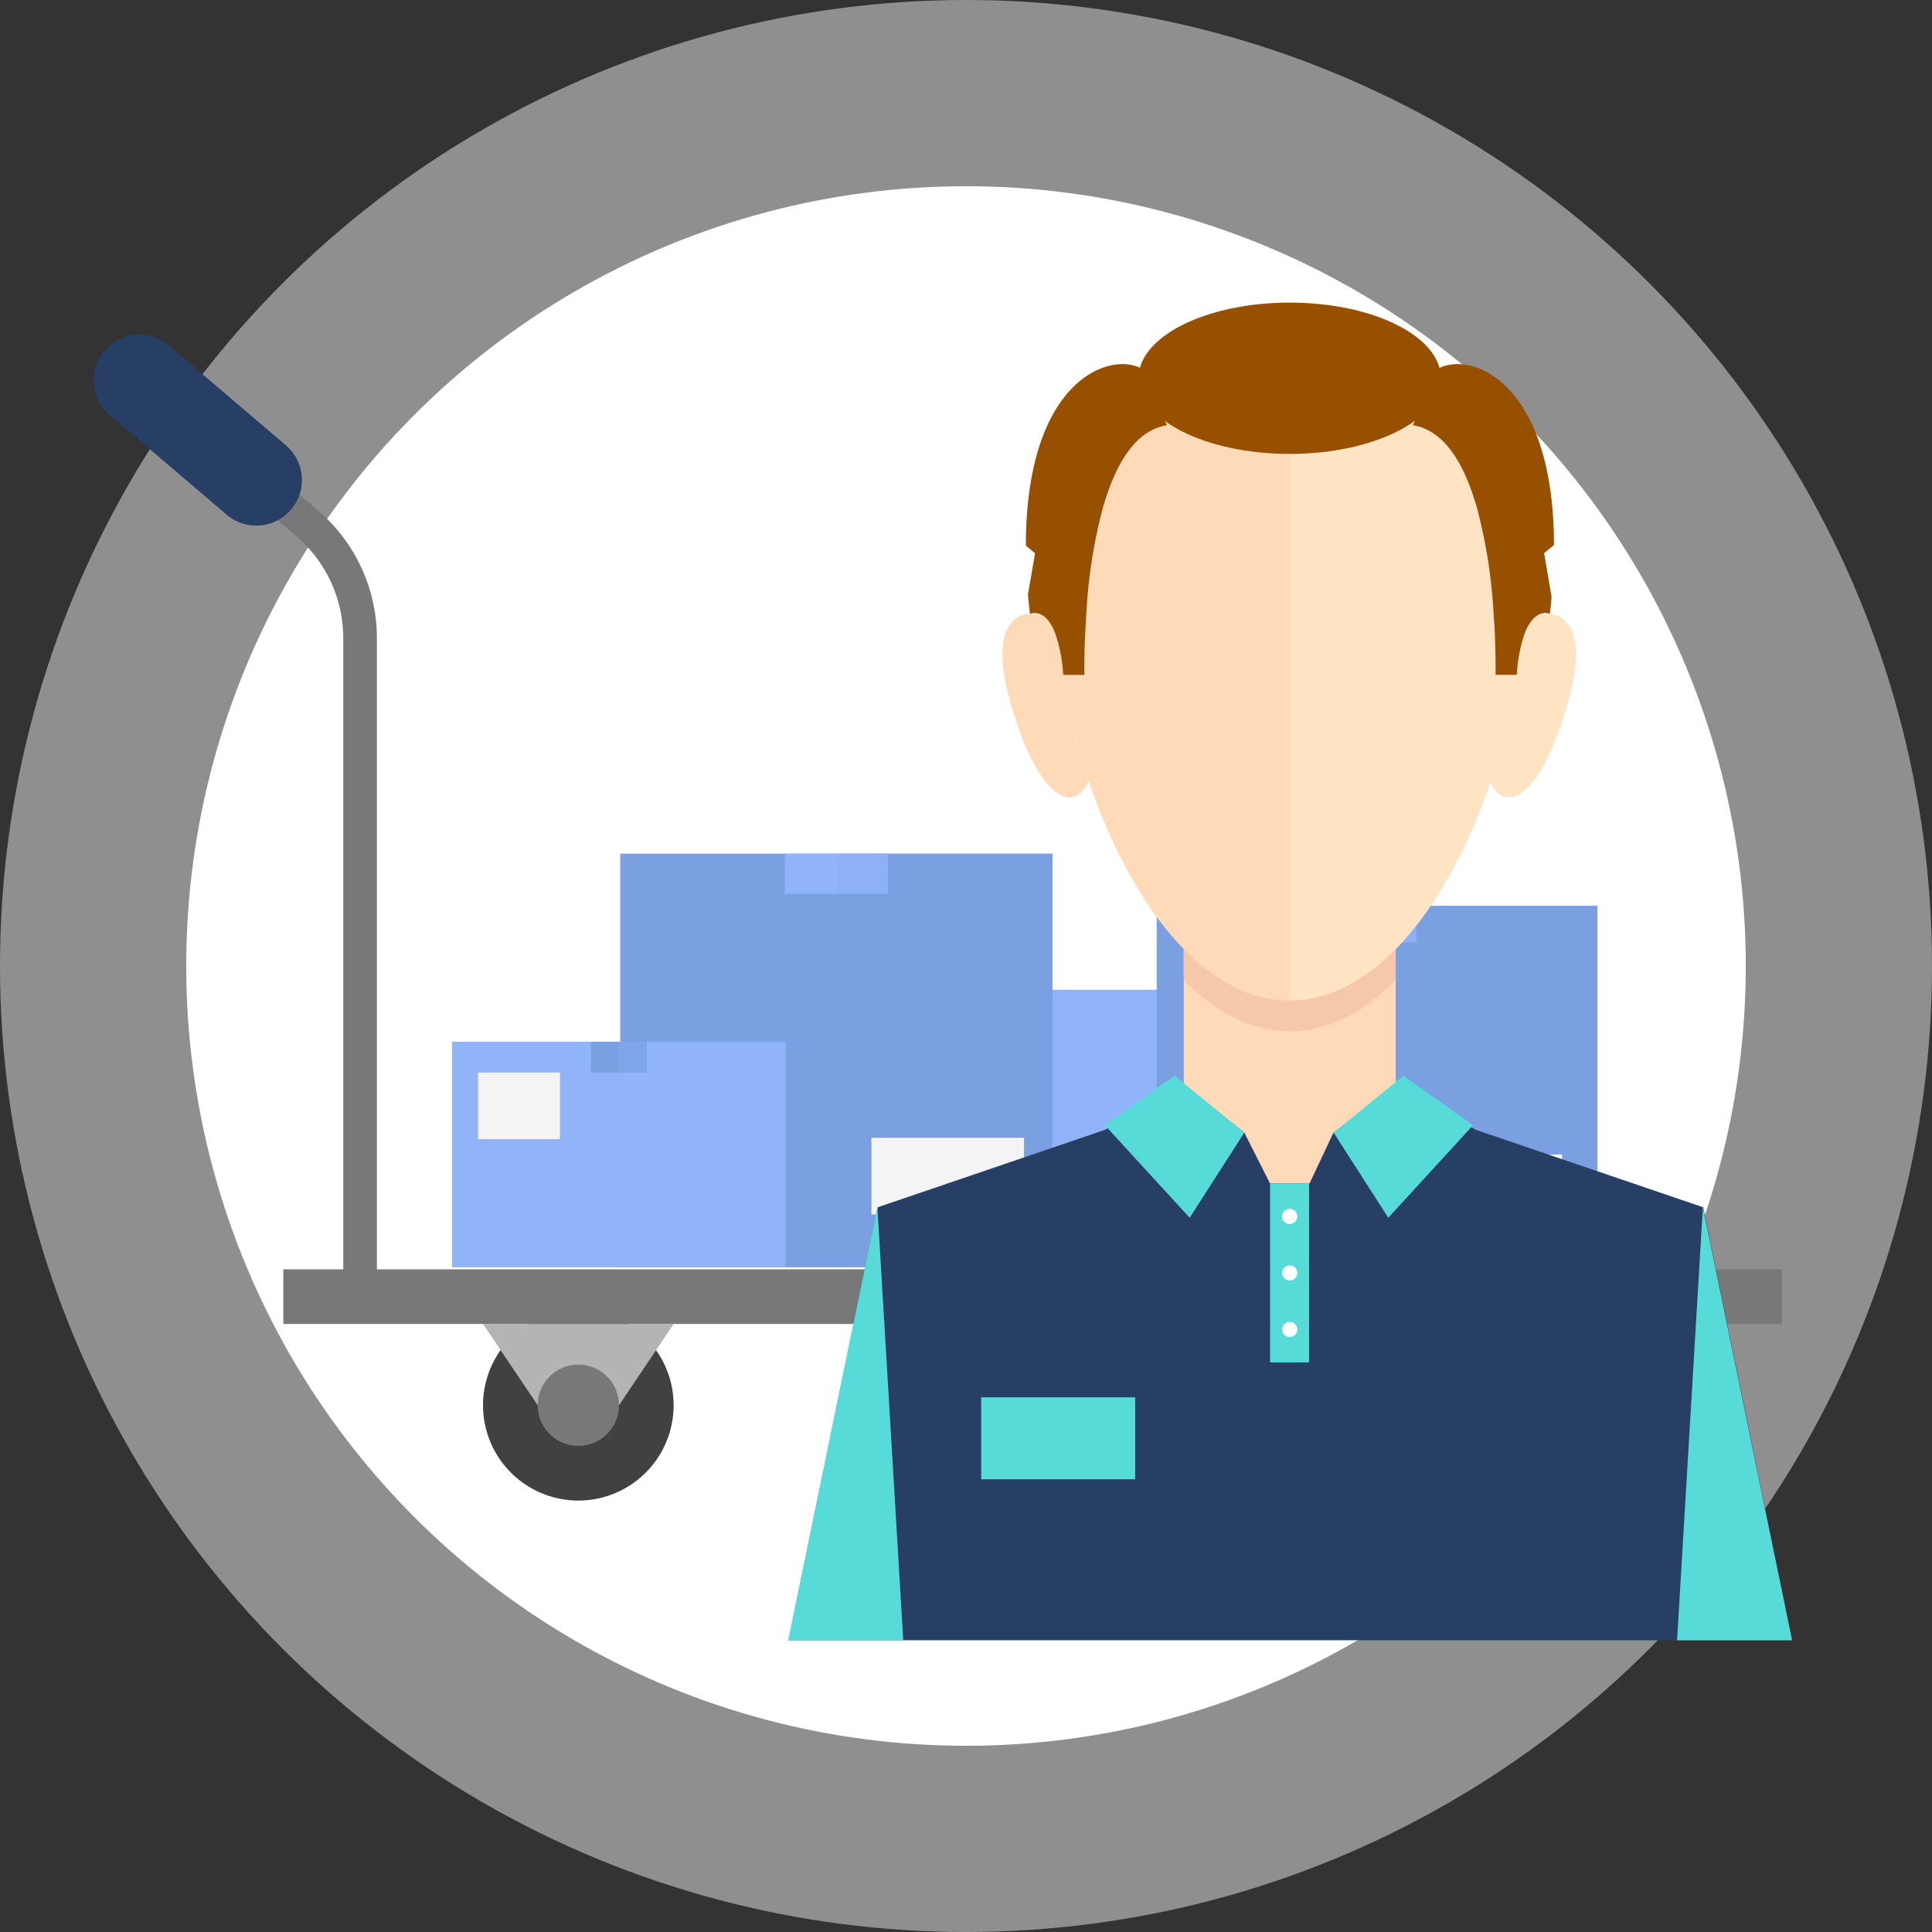 <svg xmlns="http://www.w3.org/2000/svg" xmlns:xlink="http://www.w3.org/1999/xlink" width="166" height="166" viewBox="0 0 166 166">
  <rect x="0" y="0" width="166" height="166" fill="#333333" stroke="none"/>
  <defs>
    <clipPath id="clip-path">
      <rect id="Rectángulo_351881" data-name="Rectángulo 351881" width="146" height="114.937" fill="none"/>
    </clipPath>
    <clipPath id="clip-path-3">
      <rect id="Rectángulo_351861" data-name="Rectángulo 351861" width="18.571" height="35.55" transform="translate(63.864 47.343)" fill="none"/>
    </clipPath>
    <clipPath id="clip-path-4">
      <rect id="Rectángulo_351866" data-name="Rectángulo 351866" width="14.326" height="19.384" transform="translate(45.172 63.509)" fill="none"/>
    </clipPath>
    <clipPath id="clip-path-5">
      <rect id="Rectángulo_351871" data-name="Rectángulo 351871" width="18.934" height="31.237" transform="translate(110.317 51.826)" fill="none"/>
    </clipPath>
    <clipPath id="clip-path-6">
      <rect id="Rectángulo_351876" data-name="Rectángulo 351876" width="7.541" height="14.937" transform="translate(101.67 36.889)" fill="none"/>
    </clipPath>
  </defs>
  <g id="Grupo_1017665" data-name="Grupo 1017665" transform="translate(-717 -9375)">
    <circle id="Elipse_8443" data-name="Elipse 8443" cx="83" cy="83" r="83" transform="translate(717 9375)" fill="#fff" opacity="0.45"/>
    <circle id="Elipse_8444" data-name="Elipse 8444" cx="67" cy="67" r="67" transform="translate(733 9391)" fill="#fff"/>
    <g id="Grupo_1136913" data-name="Grupo 1136913" transform="translate(11982 19311)">
      <rect id="Rectángulo_351100" data-name="Rectángulo 351100" width="146" height="146" transform="translate(-11257 -9926)" fill="none"/>
      <g id="Grupo_1012822" data-name="Grupo 1012822" transform="translate(-11257 -9910)">
        <g id="Grupo_1012821" data-name="Grupo 1012821" clip-path="url(#clip-path)">
          <g id="Grupo_1012820" data-name="Grupo 1012820">
            <g id="Grupo_1012819" data-name="Grupo 1012819" clip-path="url(#clip-path)">
              <path id="Trazado_730666" data-name="Trazado 730666" d="M49.878,94.744a8.188,8.188,0,1,1-8.187-8.19,8.187,8.187,0,0,1,8.187,8.19" fill="#414042"/>
              <path id="Trazado_730667" data-name="Trazado 730667" d="M137.433,94.744a8.188,8.188,0,1,1-8.187-8.19,8.187,8.187,0,0,1,8.187,8.19" fill="#414042"/>
              <rect id="Rectángulo_351856" data-name="Rectángulo 351856" width="128.772" height="4.695" transform="translate(16.345 83.063)" fill="#787878"/>
              <path id="Trazado_730668" data-name="Trazado 730668" d="M22.937,86.539a1.445,1.445,0,0,1-1.444-1.446V28.842a11.543,11.543,0,0,0-4.06-8.795L2.17,7.036a1.445,1.445,0,0,1,1.875-2.2L19.306,17.847a14.424,14.424,0,0,1,5.077,10.995V85.093a1.445,1.445,0,0,1-1.446,1.446" fill="#787878"/>
              <path id="Trazado_730669" data-name="Trazado 730669" d="M14.024,19.163a3.9,3.9,0,0,1-2.542-.936L1.376,9.613A3.921,3.921,0,0,1,6.463,3.646l10.1,8.615a3.918,3.918,0,0,1-2.543,6.9" fill="#283f65"/>
              <path id="Trazado_730670" data-name="Trazado 730670" d="M41.691,87.758H33.5l4.7,6.985h6.984l4.7-6.985Z" fill="#b4b4b4"/>
              <path id="Trazado_730671" data-name="Trazado 730671" d="M45.182,94.744a3.492,3.492,0,1,1-3.491-3.494,3.491,3.491,0,0,1,3.491,3.494" fill="#787878"/>
              <path id="Trazado_730672" data-name="Trazado 730672" d="M129.246,87.758h-8.189l4.7,6.985h6.984l4.7-6.985Z" fill="#b4b4b4"/>
              <path id="Trazado_730673" data-name="Trazado 730673" d="M132.737,94.744a3.492,3.492,0,1,1-3.491-3.494,3.489,3.489,0,0,1,3.491,3.494" fill="#787878"/>
              <rect id="Rectángulo_351857" data-name="Rectángulo 351857" width="24.381" height="24.021" transform="translate(79.196 59.042)" fill="#91b3fa"/>
              <rect id="Rectángulo_351858" data-name="Rectángulo 351858" width="37.138" height="35.542" transform="translate(45.292 47.348)" fill="#7aa0e2"/>
              <rect id="Rectángulo_351859" data-name="Rectángulo 351859" width="8.865" height="3.444" transform="translate(59.428 47.347)" fill="#91b3fa"/>
              <g id="Grupo_1012806" data-name="Grupo 1012806" opacity="0.15" style="mix-blend-mode: screen;isolation: isolate">
                <g id="Grupo_1012805" data-name="Grupo 1012805">
                  <g id="Grupo_1012804" data-name="Grupo 1012804" clip-path="url(#clip-path-3)">
                    <rect id="Rectángulo_351860" data-name="Rectángulo 351860" width="18.571" height="35.55" transform="translate(63.864 47.343)" fill="#7aa0e2"/>
                  </g>
                </g>
              </g>
              <rect id="Rectángulo_351862" data-name="Rectángulo 351862" width="13.112" height="6.585" transform="translate(66.874 71.76)" fill="#f4f4f4"/>
              <rect id="Rectángulo_351863" data-name="Rectángulo 351863" width="28.655" height="19.384" transform="translate(30.843 63.509)" fill="#91b3fa"/>
              <rect id="Rectángulo_351864" data-name="Rectángulo 351864" width="4.816" height="2.649" transform="translate(42.763 63.51)" fill="#7aa0e2"/>
              <g id="Grupo_1012809" data-name="Grupo 1012809" opacity="0.25" style="mix-blend-mode: screen;isolation: isolate">
                <g id="Grupo_1012808" data-name="Grupo 1012808">
                  <g id="Grupo_1012807" data-name="Grupo 1012807" clip-path="url(#clip-path-4)">
                    <rect id="Rectángulo_351865" data-name="Rectángulo 351865" width="14.326" height="19.384" transform="translate(45.172 63.509)" fill="#91b3fa"/>
                  </g>
                </g>
              </g>
              <rect id="Rectángulo_351867" data-name="Rectángulo 351867" width="7.044" height="5.72" transform="translate(33.07 66.158)" fill="#f4f4f4"/>
              <rect id="Rectángulo_351868" data-name="Rectángulo 351868" width="37.869" height="31.237" transform="translate(91.382 51.826)" fill="#7aa0e2"/>
              <rect id="Rectángulo_351869" data-name="Rectángulo 351869" width="6.748" height="3.149" transform="translate(106.944 51.826)" fill="#91b3fa"/>
              <g id="Grupo_1012812" data-name="Grupo 1012812" opacity="0.15" style="mix-blend-mode: screen;isolation: isolate">
                <g id="Grupo_1012811" data-name="Grupo 1012811">
                  <g id="Grupo_1012810" data-name="Grupo 1012810" clip-path="url(#clip-path-5)">
                    <rect id="Rectángulo_351870" data-name="Rectángulo 351870" width="18.934" height="31.237" transform="translate(110.317 51.826)" fill="#7aa0e2"/>
                  </g>
                </g>
              </g>
              <rect id="Rectángulo_351872" data-name="Rectángulo 351872" width="12.85" height="7.154" transform="translate(113.36 73.201)" fill="#fff"/>
              <rect id="Rectángulo_351873" data-name="Rectángulo 351873" width="15.08" height="14.937" transform="translate(94.131 36.889)" fill="#91b3fa"/>
              <rect id="Rectángulo_351874" data-name="Rectángulo 351874" width="3.212" height="1.324" transform="translate(100.064 36.889)" fill="#7aa0e2"/>
              <g id="Grupo_1012815" data-name="Grupo 1012815" opacity="0.25" style="mix-blend-mode: screen;isolation: isolate">
                <g id="Grupo_1012814" data-name="Grupo 1012814">
                  <g id="Grupo_1012813" data-name="Grupo 1012813" clip-path="url(#clip-path-6)">
                    <rect id="Rectángulo_351875" data-name="Rectángulo 351875" width="7.541" height="14.937" transform="translate(101.67 36.889)" fill="#91b3fa"/>
                  </g>
                </g>
              </g>
              <path id="Trazado_730674" data-name="Trazado 730674" d="M102.814,59.967c9.771,0,16.877-14.213,19.1-25.763S123.024,4,102.814,4s-21.321,18.656-19.1,30.2,9.328,25.763,19.1,25.763" fill="#ffdab9"/>
              <path id="Trazado_730675" data-name="Trazado 730675" d="M83.715,34.2a45.465,45.465,0,0,1-.759-6.29c-.035-.093-.056-.152-.056-.152-1.3-1.666-6.514-2.329-4.182,6.219s5.527,10.188,6.817,7.092a53.077,53.077,0,0,1-1.82-6.869" fill="#ffdab9"/>
              <path id="Trazado_730676" data-name="Trazado 730676" d="M121.824,34.2a45.63,45.63,0,0,0,.756-6.29c.035-.093.055-.152.055-.152,1.3-1.666,6.518-2.329,4.185,6.219S121.29,44.169,120,41.073a53.573,53.573,0,0,0,1.821-6.869" fill="#ffe4c3"/>
              <path id="Trazado_730677" data-name="Trazado 730677" d="M102.814,58.635c-3.387,0-6.452-1.709-9.106-4.421v18.3l9.168,7.89,9.044-7.89v-18.3c-2.656,2.712-5.719,4.421-9.106,4.421" fill="#ffdab9"/>
              <path id="Trazado_730678" data-name="Trazado 730678" d="M121.915,34.2c2.22-11.549,1.109-30.2-19.1-30.2V59.967c9.771,0,16.878-14.213,19.1-25.763" fill="#ffe4c3"/>
              <path id="Trazado_730679" data-name="Trazado 730679" d="M115.807,6.5c0,3.59-5.817,6.5-12.993,6.5S89.82,10.087,89.82,6.5,95.637,0,102.814,0s12.993,2.909,12.993,6.5" fill="#965000"/>
              <path id="Trazado_730680" data-name="Trazado 730680" d="M92.259,10.541c-2.68.429-4.343,3.25-5.385,6.71-.025.064-.038.13-.064.195a44.26,44.26,0,0,0-1.43,8.6c-.027.416-.052.832-.078,1.223v.051c-.17,2.718-.131,4.669-.131,4.669h-1.82a13.149,13.149,0,0,0-.651-3.472c-.025-.078-.052-.143-.077-.209a3.937,3.937,0,0,0-.43-.818c-.8-1.158-1.7-.742-1.7-.742-.064-.559-.116-1.118-.17-1.652v-.026l.613-3.536-.793-.65C80.152,6.522,87.5,4.091,90.19,5.73Z" fill="#965000"/>
              <path id="Trazado_730681" data-name="Trazado 730681" d="M138.343,77.731,118.8,71.073l-6.773-3.888-5.451,4.135-.064.13-2,4.241h-3.387L98.981,71.45l-.065-.13-5.19-4.135-6.773,3.888L67.408,77.731l-7.659,37.2H146Z" fill="#283f65"/>
              <path id="Trazado_730682" data-name="Trazado 730682" d="M124.675,21.529l.638,3.758c-.039.48-.091.963-.143,1.456,0,0-.911-.416-1.7.768a3.41,3.41,0,0,0-.429.819c-.027.064-.052.13-.079.208a13.268,13.268,0,0,0-.636,3.446H120.5s.037-1.938-.118-4.643c0-.012-.011-.038-.011-.052-.015-.39-.053-.793-.079-1.208a44.713,44.713,0,0,0-1.431-8.6.88.88,0,0,0-.066-.207c-1.04-3.471-2.7-6.307-5.4-6.736L115.47,5.73c2.7-1.639,10.025.792,10.052,15.1Z" fill="#965000"/>
              <path id="Trazado_730683" data-name="Trazado 730683" d="M67.389,77.736l2.22,37.2H59.727Z" fill="#57dbd8"/>
              <path id="Trazado_730684" data-name="Trazado 730684" d="M138.314,77.736l-2.218,37.2h9.883Z" fill="#57dbd8"/>
              <path id="Trazado_730685" data-name="Trazado 730685" d="M98.912,71.318l-5.989-4.892-5.989,4.258,7.284,7.947Z" fill="#57dbd8"/>
              <path id="Trazado_730686" data-name="Trazado 730686" d="M111.92,55.546c-2.656,2.713-5.72,4.421-9.106,4.421s-6.452-1.708-9.106-4.421V58.19c2.654,2.713,5.719,4.421,9.106,4.421s6.45-1.708,9.106-4.421Z" fill="#f5c8aa"/>
              <rect id="Rectángulo_351877" data-name="Rectángulo 351877" width="3.349" height="15.369" transform="translate(101.128 75.691)" fill="#57dbd8"/>
              <path id="Trazado_730688" data-name="Trazado 730688" d="M103.464,78.52a.649.649,0,1,1-.65-.651.651.651,0,0,1,.65.651" fill="#fff"/>
              <path id="Trazado_730689" data-name="Trazado 730689" d="M103.464,83.374a.649.649,0,1,1-.65-.65.65.65,0,0,1,.65.65" fill="#fff"/>
              <path id="Trazado_730690" data-name="Trazado 730690" d="M103.464,88.232a.649.649,0,1,1-.65-.651.651.651,0,0,1,.65.651" fill="#fff"/>
              <path id="Trazado_730691" data-name="Trazado 730691" d="M106.588,71.318l5.99-4.892,5.988,4.258-7.282,7.947Z" fill="#57dbd8"/>
              <rect id="Rectángulo_351879" data-name="Rectángulo 351879" width="13.232" height="7.043" transform="translate(76.303 94.06)" fill="#57dbd8"/>
            </g>
          </g>
        </g>
      </g>
    </g>
  </g>
</svg>
